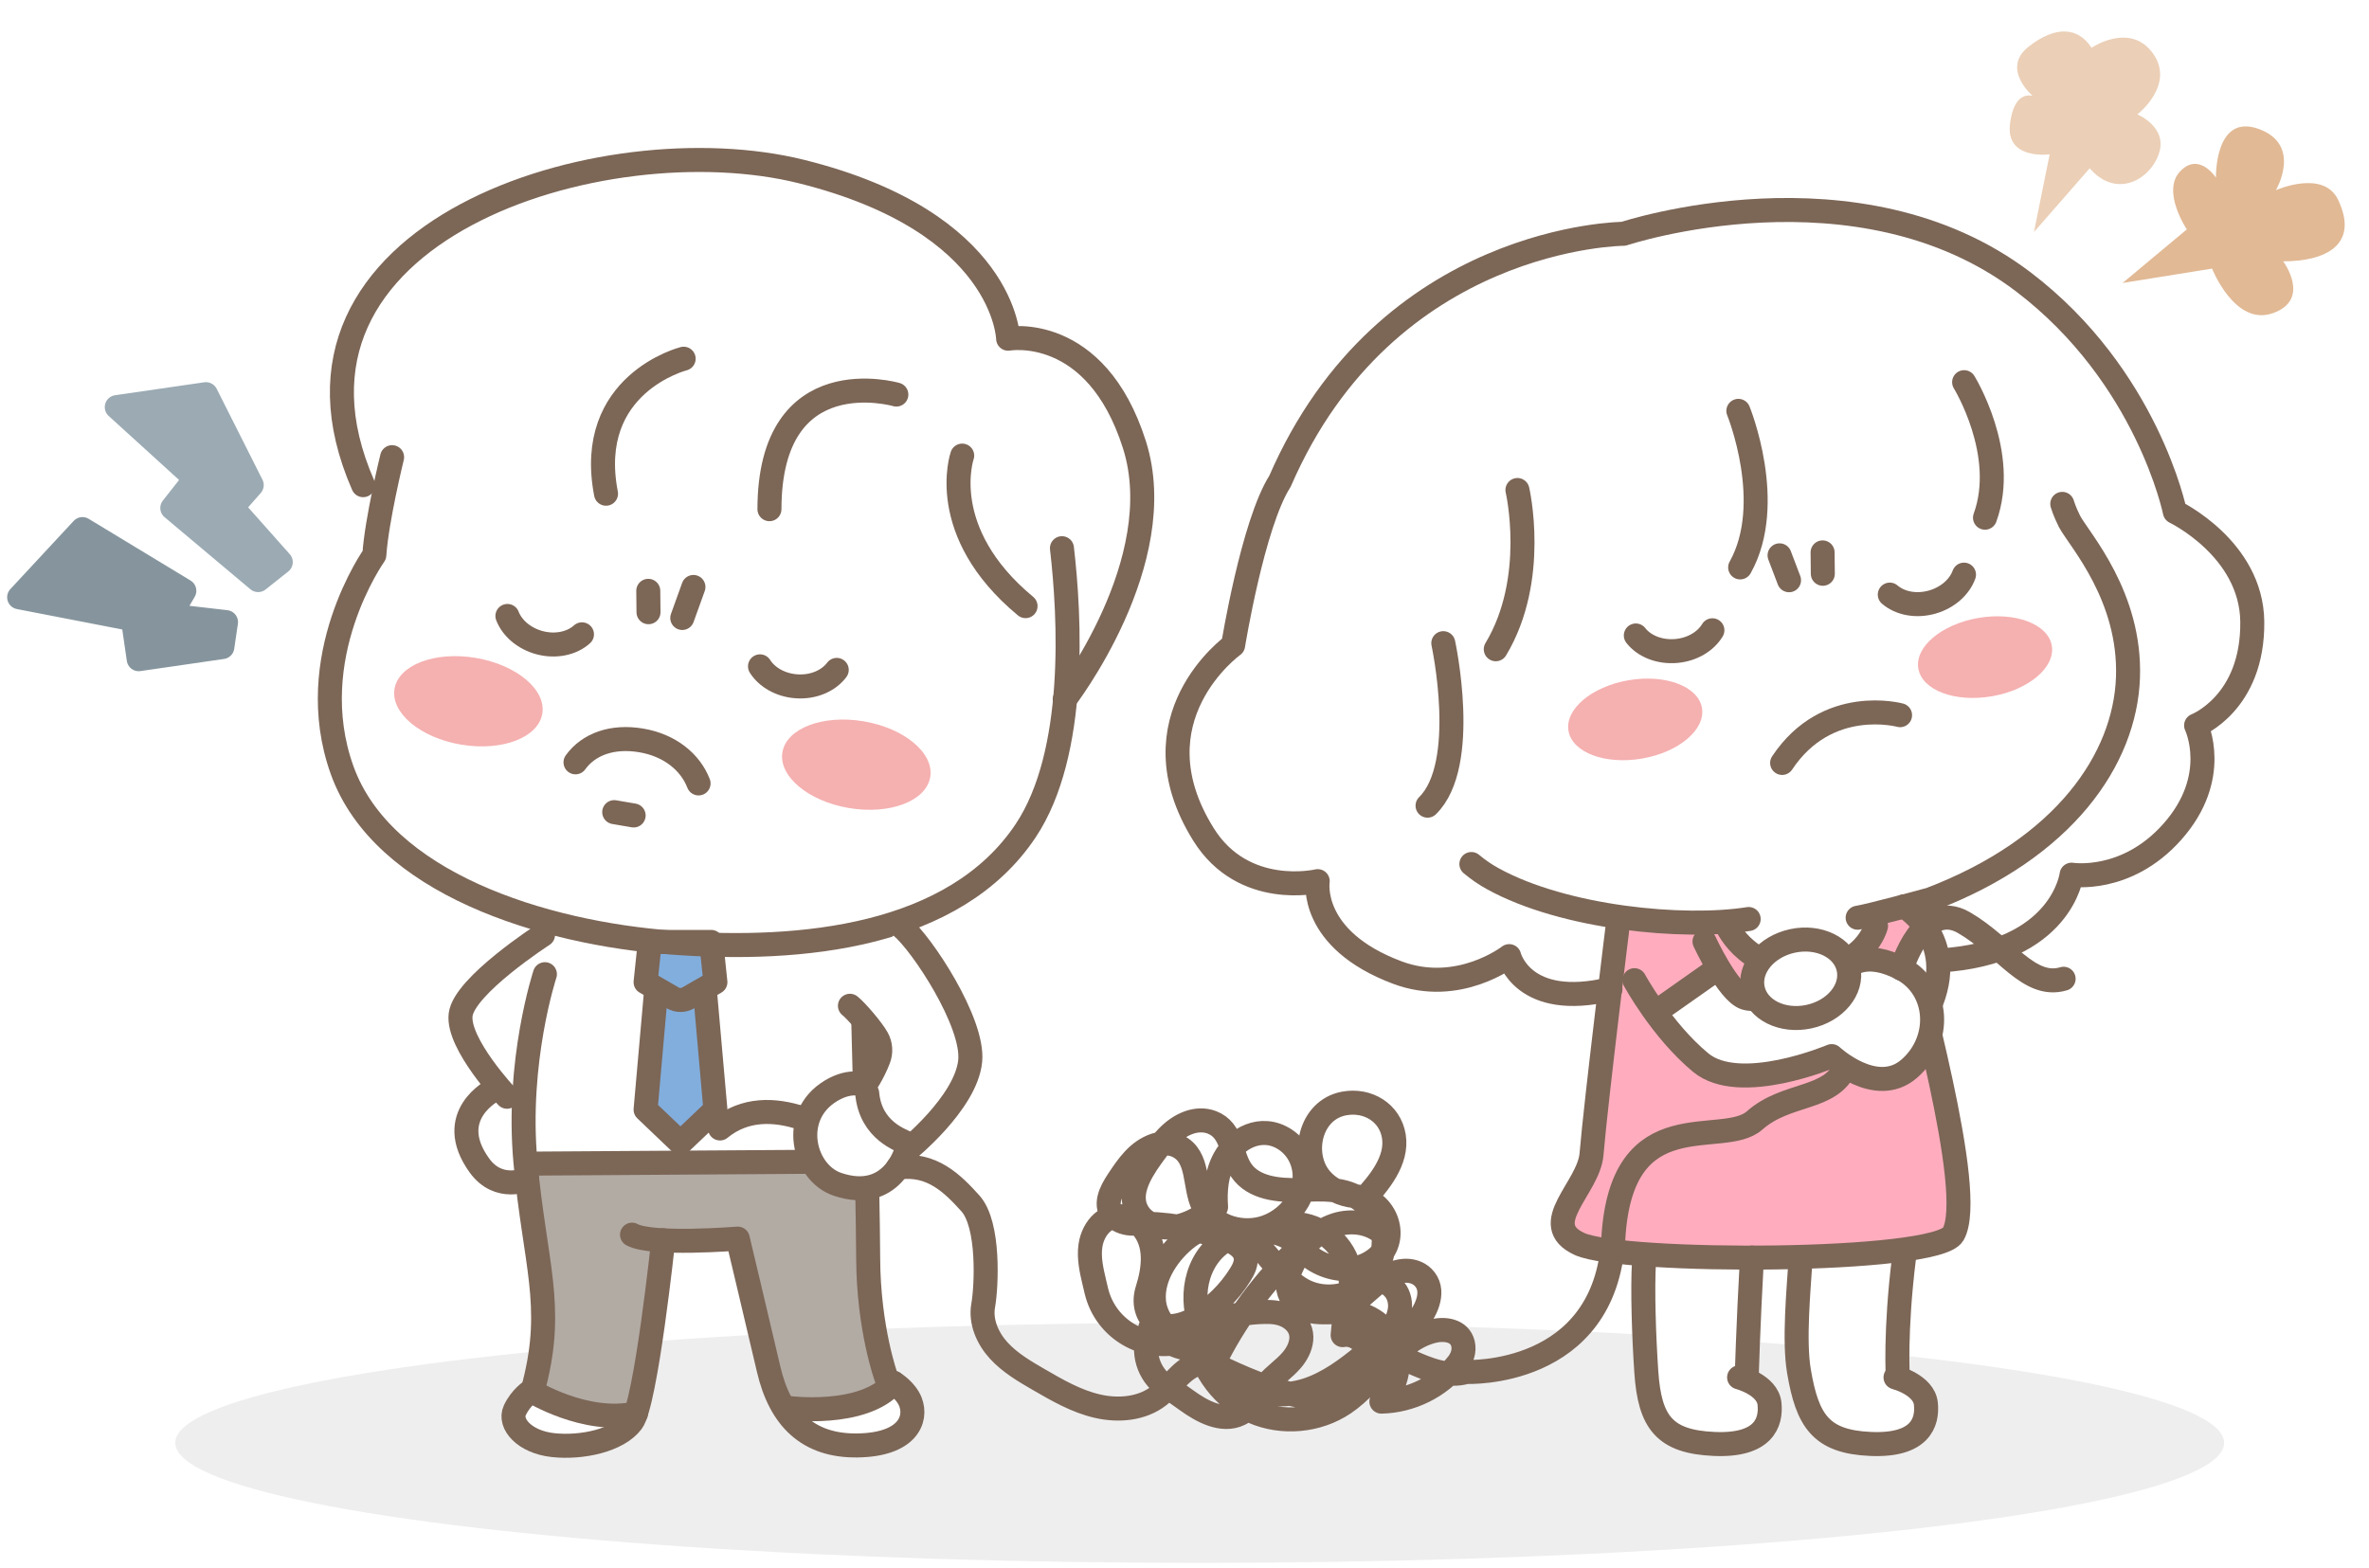<svg width="74" height="49" viewBox="0 0 74 49" fill="none" xmlns="http://www.w3.org/2000/svg">
<ellipse cx="37.475" cy="45.078" rx="32" ry="3.75" fill="#EEEEEE"/>
<path d="M16.723 43.115C16.723 43.115 15.135 44.407 16.772 44.953C18.409 45.501 19.943 44.6 19.743 43.614C18.214 43.506 16.725 43.115 16.725 43.115H16.723Z" fill="white"/>
<path d="M27.437 42.766L24.402 43.843C24.402 43.843 24.986 45.772 27.736 45.012C29.178 44.563 28.411 43.885 28.305 43.561C28.199 43.236 27.437 42.766 27.437 42.766Z" fill="white"/>
<path d="M17.452 28.979C17.452 28.979 14.224 30.943 14.389 31.698C14.554 32.453 15.422 34.051 15.422 34.051C15.422 34.051 14.163 34.373 14.568 35.392C14.972 36.41 15.121 37.342 16.464 36.843C17.348 36.3 26.015 36.05 26.015 36.05C26.015 36.05 28.422 33.848 28.302 31.844C28.182 29.84 28.158 28.955 28.158 28.955L17.452 28.976V28.979Z" fill="white"/>
<path d="M31.492 10.585C31.492 10.585 31.146 6.089 23.206 5C17.149 4.623 13.672 6.785 11.495 9.416C9.776 11.385 11.26 15.379 11.841 16.229C11.55 17.562 11.077 18.459 11.077 18.459C11.077 18.459 9.388 22.018 11.387 25.371C13.387 28.723 20.294 30.024 25.051 29.424C28.159 28.956 32.414 28.459 33.45 21.778C34.35 20.115 37.03 15.563 34.64 12.201C33.725 10.62 31.49 10.582 31.49 10.582L31.492 10.585Z" fill="white"/>
<path d="M54.724 39.29L54.771 43.219C54.771 43.219 56.173 43.769 54.562 44.997C53.663 45.402 51.339 45.211 51.414 42.703C51.492 40.196 51.379 37.801 51.379 37.801" fill="white"/>
<path d="M59.241 39.292L59.288 43.221C59.288 43.221 60.961 43.769 59.349 44.997C58.45 45.402 56.126 45.211 56.201 42.703C56.279 40.196 56.166 37.801 56.166 37.801" fill="white"/>
<path d="M50.306 30.901C47.558 31.562 47.142 29.872 47.142 29.872C47.142 29.872 45.561 31.103 43.648 30.385C40.87 29.343 41.161 27.529 41.161 27.529C41.161 27.529 38.846 28.08 37.593 26.069C35.334 22.443 38.519 20.159 38.519 20.159C38.519 20.159 39.133 16.366 39.983 15.035C43.319 7.337 50.715 7.304 50.715 7.304C50.715 7.304 58.029 4.87 63.207 8.81C67.079 11.758 67.936 15.992 67.936 15.992C67.936 15.992 70.328 17.138 70.354 19.422C70.382 21.977 68.599 22.664 68.599 22.664C68.599 22.664 69.38 24.276 67.851 25.993C66.416 27.605 64.71 27.327 64.71 27.327C64.71 27.327 64.416 29.774 60.6 30.007" fill="white"/>
<path d="M50.563 28.671C50.563 28.671 53.635 28.697 53.828 28.88C54.07 29.144 55.381 30.184 55.44 30.179C55.496 30.177 55.284 31.329 55.284 31.329L56.018 30.711C56.018 30.711 56.406 31.195 57.138 30.579C57.867 29.965 58.677 30.24 58.816 29.796C58.98 29.788 60.185 28.584 60.185 28.584L60.603 30.014L60.203 31.941C60.203 31.941 61.168 36.042 61.18 37.333C61.191 38.625 60.796 39.069 56.846 39.248C52.896 39.427 47.909 39.535 48.982 37.658C49.709 36.672 49.681 35.896 49.767 35.409C49.855 34.922 50.567 28.671 50.567 28.671H50.563Z" fill="#FFADBE"/>
<path d="M50.563 28.67C50.563 28.67 49.857 34.356 49.714 36.062C49.624 37.12 48.003 38.254 49.342 38.866C50.681 39.478 60.484 39.473 61.011 38.56C61.761 37.257 59.747 30.42 59.479 28.863" stroke="#7C6656" stroke-width="0.75" stroke-linecap="round" stroke-linejoin="round"/>
<path d="M54.725 39.291C54.602 41.495 54.562 43.048 54.562 43.048" stroke="#7C6656" stroke-width="0.75" stroke-linecap="round" stroke-linejoin="round"/>
<path d="M54.324 43.033C54.324 43.033 55.211 43.263 55.273 43.852C55.336 44.44 55.096 45.181 53.543 45.112C51.991 45.044 51.532 44.435 51.426 42.866C51.353 41.805 51.299 40.287 51.355 39.389" stroke="#7C6656" stroke-width="0.75" stroke-linecap="round" stroke-linejoin="round"/>
<path d="M59.476 39.291C59.187 41.615 59.283 43.048 59.283 43.048" stroke="#7C6656" stroke-width="0.75" stroke-linecap="round" stroke-linejoin="round"/>
<path d="M59.21 43.033C59.21 43.033 60.096 43.263 60.158 43.852C60.221 44.44 59.981 45.181 58.428 45.112C56.876 45.044 56.457 44.39 56.194 42.842C56.031 41.892 56.184 40.287 56.241 39.389" stroke="#7C6656" stroke-width="0.75" stroke-linecap="round" stroke-linejoin="round"/>
<path d="M59.741 28.352L58.558 28.672L58.09 29.947C58.09 29.947 60.193 30.713 60.278 31.057C60.671 30.332 60.492 29.126 59.744 28.352H59.741Z" fill="white"/>
<path d="M60.13 29.47C60.13 29.47 59.57 29.261 59.031 29.981C58.087 29.946 58.102 29.703 58.102 29.703L58.556 28.671L59.739 28.351C59.739 28.351 60.226 28.122 60.127 29.47H60.13Z" fill="#FFADBE"/>
<path d="M65.273 5.26L63.535 7.249L64.025 4.821C64.025 4.821 62.663 5.009 62.784 3.895C62.905 2.781 63.496 2.999 63.496 2.999C63.496 2.999 62.496 2.148 63.363 1.462C64.227 0.779 64.924 0.86 65.333 1.493C65.333 1.493 66.529 0.676 67.247 1.663C67.963 2.651 66.764 3.574 66.764 3.574C66.764 3.574 67.724 3.972 67.436 4.803C67.151 5.634 66.096 6.21 65.275 5.257L65.273 5.26Z" fill="#EBCFB6"/>
<path d="M66.297 8.846L68.309 7.167C68.309 7.167 67.509 5.974 68.101 5.353C68.692 4.732 69.219 5.55 69.219 5.55C69.219 5.55 69.172 3.531 70.552 4.027C71.93 4.525 71.091 5.942 71.091 5.942C71.091 5.942 72.581 5.276 73.039 6.25C73.701 7.657 72.632 8.166 71.319 8.164C71.319 8.164 72.203 9.347 71.008 9.781C69.813 10.215 69.098 8.392 69.098 8.392L66.296 8.842L66.297 8.846Z" fill="#E1B995"/>
<path d="M16.642 36.297H27.069C27.069 36.297 27.026 40.889 27.805 43.312C26.692 44.23 24.587 43.983 24.587 43.983C24.587 43.983 23.093 38.941 23.067 38.819C23.041 38.697 20.726 38.713 20.719 38.732C20.618 39.588 20.183 42.941 19.86 44.161C19.046 44.336 16.195 43.409 16.393 43.432C16.59 43.456 17.378 41.383 16.849 39.663C16.468 37.92 16.247 36.25 16.64 36.299L16.642 36.297Z" fill="#B2ABA4"/>
<path d="M26.947 31.146C26.947 31.146 27.11 37.101 27.119 39.307C27.128 41.514 27.684 43.039 27.684 43.039" stroke="#7C6656" stroke-width="0.75" stroke-linecap="round" stroke-linejoin="round"/>
<path d="M27.913 43.204C27.913 43.204 28.296 43.432 28.44 43.799C28.654 44.35 28.343 45.136 26.788 45.159C25.233 45.183 24.367 44.31 24.01 42.778C23.652 41.247 23.045 38.697 23.045 38.697C23.045 38.697 20.349 38.915 19.742 38.574" stroke="#7C6656" stroke-width="0.75" stroke-linecap="round" stroke-linejoin="round"/>
<path d="M20.718 38.75C20.718 38.75 20.179 43.839 19.741 44.422C19.304 45.005 18.177 45.245 17.278 45.149C16.379 45.053 15.888 44.476 16.081 44.062C16.276 43.648 16.593 43.455 16.593 43.455" stroke="#7C6656" stroke-width="0.75" stroke-linecap="round" stroke-linejoin="round"/>
<path d="M17.021 30.436C17.021 30.436 16.122 33.157 16.414 36.315C16.705 39.472 17.326 40.777 16.689 43.257" stroke="#7C6656" stroke-width="0.75" stroke-linecap="round" stroke-linejoin="round"/>
<path d="M16.77 36.353L26.886 36.287" stroke="#7C6656" stroke-width="0.75" stroke-linecap="round" stroke-linejoin="round"/>
<path d="M27.912 43.203C26.961 44.306 24.59 43.984 24.59 43.984" stroke="#7C6656" stroke-width="0.75" stroke-linecap="round" stroke-linejoin="round"/>
<path d="M16.594 43.455C16.594 43.455 18.292 44.507 19.866 44.158" stroke="#7C6656" stroke-width="0.75" stroke-linecap="round" stroke-linejoin="round"/>
<path d="M22.006 30.805L22.347 34.668L21.255 35.707L20.166 34.668L20.507 30.805H22.006Z" fill="#82AEDD" stroke="#7C6656" stroke-width="0.75" stroke-linecap="round" stroke-linejoin="round"/>
<path d="M22.215 29.428L22.347 30.686L21.495 31.178C21.347 31.263 21.163 31.263 21.018 31.178L20.166 30.686L20.298 29.428H22.215Z" fill="#82AEDD" stroke="#7C6656" stroke-width="0.75" stroke-linecap="round" stroke-linejoin="round"/>
<path d="M16.963 29.205C16.963 29.205 14.507 30.791 14.389 31.699C14.274 32.607 15.838 34.265 15.838 34.265" stroke="#7C6656" stroke-width="0.75" stroke-linecap="round" stroke-linejoin="round"/>
<path d="M15.424 34.051C15.424 34.051 13.848 34.846 14.974 36.41C15.579 37.25 16.466 36.843 16.466 36.843" stroke="#7C6656" stroke-width="0.75" stroke-linecap="round" stroke-linejoin="round"/>
<path d="M11.344 15.158C7.871 7.218 18.848 3.821 25.033 5.359C31.413 6.947 31.491 10.582 31.491 10.582C31.491 10.582 34.227 10.088 35.436 13.894C36.594 17.543 33.258 21.855 33.258 21.855" stroke="#7C6656" stroke-width="0.75" stroke-linecap="round" stroke-linejoin="round"/>
<path d="M30.056 14.234C30.056 14.234 29.226 16.608 32.035 18.937" stroke="#7C6656" stroke-width="0.75" stroke-linecap="round" stroke-linejoin="round"/>
<path d="M27.999 12.327C27.999 12.327 24.042 11.172 24.035 15.908" stroke="#7C6656" stroke-width="0.75" stroke-linecap="round" stroke-linejoin="round"/>
<path d="M21.355 11.207C21.355 11.207 18.264 11.986 18.93 15.425" stroke="#7C6656" stroke-width="0.75" stroke-linecap="round" stroke-linejoin="round"/>
<path d="M12.248 14.283C12.248 14.283 11.766 16.241 11.693 17.339C11.693 17.339 9.421 20.532 10.686 24.06C11.952 27.589 16.953 29.151 21 29.45C25.044 29.749 29.817 29.278 32.036 25.957C33.657 23.529 33.419 19.254 33.172 17.127" stroke="#7C6656" stroke-width="0.75" stroke-linecap="round" stroke-linejoin="round"/>
<g filter="url(#filter0_f_1067_22429)">
<ellipse cx="2.341" cy="1.374" rx="2.341" ry="1.374" transform="matrix(-0.986 -0.166 -0.166 0.986 17.168 20.943)" fill="#F5B0B0"/>
</g>
<g filter="url(#filter1_f_1067_22429)">
<ellipse cx="2.341" cy="1.374" rx="2.341" ry="1.374" transform="matrix(-0.986 -0.166 -0.166 0.986 29.285 22.924)" fill="#F5B0B0"/>
</g>
<path d="M23.74 20.818C23.957 21.16 24.38 21.407 24.881 21.442C25.411 21.479 25.883 21.268 26.137 20.929" stroke="#7C6656" stroke-width="0.75" stroke-linecap="round" stroke-linejoin="round"/>
<path d="M15.85 19.244C15.995 19.62 16.363 19.945 16.847 20.077C17.358 20.216 17.866 20.101 18.179 19.818" stroke="#7C6656" stroke-width="0.75" stroke-linecap="round" stroke-linejoin="round"/>
<path d="M21.821 24.476C21.569 23.82 20.934 23.286 20.033 23.133C19.127 22.978 18.386 23.25 17.977 23.817" stroke="#7C6656" stroke-width="0.75" stroke-linecap="round" stroke-linejoin="round"/>
<path d="M21.661 18.338L21.312 19.307" stroke="#7C6656" stroke-width="0.75" stroke-linecap="round" stroke-linejoin="round"/>
<path d="M20.25 18.459L20.257 19.127" stroke="#7C6656" stroke-width="0.75" stroke-linecap="round" stroke-linejoin="round"/>
<path d="M19.186 25.373L19.793 25.477" stroke="#7C6656" stroke-width="0.75" stroke-linecap="round" stroke-linejoin="round"/>
<path d="M26.168 31.146C26.361 31.296 27.25 32.164 27.401 32.44C27.512 32.64 27.526 32.88 27.443 33.091C27.272 33.541 27.015 33.91 27.015 33.91C27.015 33.91 26.604 33.691 25.957 34.079C24.653 34.863 25.096 36.644 26.161 37.001C27.864 37.575 28.304 35.964 28.304 35.964C28.304 35.964 30.179 34.465 30.306 33.143C30.422 31.939 28.791 29.471 28.161 28.953" fill="white"/>
<path d="M26.549 31.423C26.742 31.574 27.25 32.164 27.401 32.44C27.512 32.64 27.526 32.88 27.443 33.091C27.272 33.541 27.015 33.91 27.015 33.91C27.015 33.91 26.604 33.691 25.957 34.079C24.653 34.863 25.096 36.644 26.161 37.001C27.864 37.575 28.304 35.964 28.304 35.964C28.304 35.964 30.179 34.465 30.306 33.143C30.422 31.939 28.791 29.471 28.161 28.953" stroke="#7C6656" stroke-width="0.75" stroke-linecap="round" stroke-linejoin="round"/>
<path d="M28.302 35.705C28.194 35.627 27.194 35.349 27.088 34.154" stroke="#7C6656" stroke-width="0.75" stroke-linecap="round" stroke-linejoin="round"/>
<path d="M6.433 12.315L7.863 15.155L7.251 15.852L8.77 17.562L8.063 18.123L5.382 15.871L6.105 14.953L3.648 12.719L6.433 12.315Z" fill="#9BAAB3" stroke="#9BAAB3" stroke-width="0.75" stroke-linecap="round" stroke-linejoin="round"/>
<path d="M7.06 19.436L6.945 20.216L4.333 20.595L4.152 19.349L0.598 18.66L2.576 16.53L5.758 18.458L5.305 19.234L7.06 19.436Z" fill="#86959D" stroke="#86959D" stroke-width="0.75" stroke-linecap="round" stroke-linejoin="round"/>
<path d="M50.306 30.901C47.558 31.562 47.142 29.872 47.142 29.872C47.142 29.872 45.561 31.103 43.648 30.385C40.87 29.343 41.161 27.529 41.161 27.529C41.161 27.529 38.846 28.08 37.593 26.069C35.334 22.443 38.519 20.159 38.519 20.159C38.519 20.159 39.133 16.366 39.983 15.035C43.319 7.337 50.715 7.304 50.715 7.304C50.715 7.304 58.029 4.87 63.207 8.81C67.079 11.758 67.936 15.992 67.936 15.992C67.936 15.992 70.328 17.138 70.354 19.422C70.382 21.977 68.599 22.664 68.599 22.664C68.599 22.664 69.38 24.276 67.851 25.993C66.416 27.605 64.71 27.327 64.71 27.327C64.71 27.327 64.416 29.774 60.6 30.007" stroke="#7C6656" stroke-width="0.75" stroke-linecap="round" stroke-linejoin="round"/>
<path d="M58.601 28.93C58.601 28.93 58.27 30.29 56.362 30.29C54.454 30.29 53.898 28.826 53.898 28.826" stroke="#7C6656" stroke-width="0.75" stroke-linecap="round" stroke-linejoin="round"/>
<path d="M45.961 26.994C46.175 27.173 46.398 27.326 46.634 27.455C48.857 28.679 52.588 29.036 54.623 28.712" stroke="#7C6656" stroke-width="0.75" stroke-linecap="round" stroke-linejoin="round"/>
<path d="M64.419 15.742C64.487 15.968 64.607 16.213 64.647 16.295C64.97 16.883 66.562 18.634 66.471 21.172C66.379 23.71 64.492 26.503 60.288 28.102C60.288 28.102 58.39 28.618 58.027 28.672" stroke="#7C6656" stroke-width="0.75" stroke-linecap="round" stroke-linejoin="round"/>
<path d="M61.353 11.94C61.353 11.94 62.734 14.177 62.005 16.174" stroke="#7C6656" stroke-width="0.75" stroke-linecap="round" stroke-linejoin="round"/>
<path d="M54.301 12.836C54.301 12.836 55.479 15.723 54.357 17.727" stroke="#7C6656" stroke-width="0.75" stroke-linecap="round" stroke-linejoin="round"/>
<path d="M47.4 15.309C47.4 15.309 48.047 18.082 46.723 20.284" stroke="#7C6656" stroke-width="0.75" stroke-linecap="round" stroke-linejoin="round"/>
<path d="M45.084 20.094C45.084 20.094 45.907 23.884 44.592 25.171" stroke="#7C6656" stroke-width="0.75" stroke-linecap="round" stroke-linejoin="round"/>
<g filter="url(#filter2_f_1067_22429)">
<ellipse cx="2.116" cy="1.242" rx="2.116" ry="1.242" transform="matrix(-0.985 0.17 0.171 0.985 52.951 20.893)" fill="#F5B0B0"/>
</g>
<g filter="url(#filter3_f_1067_22429)">
<ellipse cx="2.116" cy="1.242" rx="2.116" ry="1.242" transform="matrix(-0.985 0.17 0.171 0.985 63.879 18.947)" fill="#F5B0B0"/>
</g>
<path d="M53.49 19.691C53.281 20.037 52.864 20.294 52.363 20.338C51.836 20.385 51.356 20.185 51.098 19.854" stroke="#7C6656" stroke-width="0.75" stroke-linecap="round" stroke-linejoin="round"/>
<path d="M61.349 17.953C61.212 18.332 60.85 18.666 60.367 18.807C59.859 18.955 59.351 18.852 59.031 18.577" stroke="#7C6656" stroke-width="0.75" stroke-linecap="round" stroke-linejoin="round"/>
<path d="M55.588 17.35L55.884 18.128" stroke="#7C6656" stroke-width="0.75" stroke-linecap="round" stroke-linejoin="round"/>
<path d="M56.932 17.258L56.939 17.926" stroke="#7C6656" stroke-width="0.75" stroke-linecap="round" stroke-linejoin="round"/>
<path d="M59.352 22.344C59.352 22.344 57.075 21.718 55.668 23.836" stroke="#7C6656" stroke-width="0.75" stroke-linecap="round" stroke-linejoin="round"/>
<path d="M59.477 28.316C59.477 28.316 61.344 29.415 60.145 31.711" stroke="#7C6656" stroke-width="0.75" stroke-linecap="round" stroke-linejoin="round"/>
<path d="M53.653 30.15C53.653 30.15 53.97 30.992 54.507 31.176C55.043 31.359 57.085 30.954 57.085 30.954C57.619 29.95 58.362 29.727 59.402 30.265C60.576 30.886 60.67 32.495 59.633 33.394C58.595 34.291 57.215 32.996 57.215 32.996C57.215 32.996 54.344 34.215 53.121 33.199C51.898 32.183 51.684 31.608 51.684 31.608" fill="white"/>
<path d="M53.243 29.414C53.243 29.414 53.972 30.99 54.508 31.174C55.045 31.357 57.087 30.953 57.087 30.953C57.621 29.948 58.364 29.725 59.404 30.263C60.578 30.884 60.672 32.494 59.635 33.392C58.597 34.289 57.216 32.995 57.216 32.995C57.216 32.995 54.346 34.213 53.123 33.197C51.899 32.181 51.055 30.623 51.055 30.623" stroke="#7C6656" stroke-width="0.75" stroke-linecap="round" stroke-linejoin="round"/>
<path d="M53.598 30.297L51.881 31.506" stroke="#7C6656" stroke-width="0.75" stroke-linecap="round" stroke-linejoin="round"/>
<path d="M57.742 30.26C57.883 30.914 57.328 31.587 56.502 31.763C55.676 31.939 54.895 31.554 54.754 30.899C54.613 30.245 55.168 29.573 55.994 29.396C56.82 29.22 57.601 29.606 57.742 30.26Z" fill="white" stroke="#7C6656" stroke-width="0.75" stroke-linecap="round" stroke-linejoin="round"/>
<path d="M28.051 36.478C29.112 36.325 29.766 36.993 30.309 37.593C30.914 38.259 30.815 40.209 30.712 40.783C30.62 41.291 30.85 41.814 31.198 42.195C31.547 42.576 32.001 42.842 32.448 43.101C33.029 43.437 33.622 43.781 34.278 43.931C34.934 44.084 35.673 44.02 36.202 43.606C36.663 43.246 37 42.623 37.583 42.59C38.115 42.562 38.513 43.049 38.974 43.315C39.595 43.67 40.385 43.616 41.046 43.345C41.707 43.075 42.272 42.611 42.822 42.157C43.215 41.833 43.625 41.487 43.719 40.96C43.761 40.727 43.714 40.475 43.566 40.289C43.19 39.812 42.533 40.054 42.251 40.487C42.018 40.844 41.976 41.287 41.94 41.713C42.385 41.628 42.813 42.07 42.806 42.524C42.799 42.976 42.448 43.371 42.03 43.543C41.611 43.715 41.138 43.698 40.691 43.625C39.712 43.463 38.8 43.042 37.899 42.623C38.569 41.245 39.496 39.991 40.62 38.946C39.877 38.191 38.48 38.334 37.809 39.155C37.139 39.977 37.214 41.268 37.875 42.099C37.181 42.306 36.369 42.028 35.948 41.437L35.861 41.72C35.666 42.355 35.932 43.039 36.508 43.373C36.701 43.484 36.885 43.618 37.061 43.745C37.548 44.098 38.178 44.439 38.72 44.178C39.11 43.99 39.301 43.555 39.585 43.228C39.814 42.964 40.11 42.769 40.34 42.505C40.66 42.141 40.846 41.567 40.324 41.19C40.133 41.054 39.898 40.998 39.665 40.99C38.724 40.967 37.781 41.245 37 41.772C36.478 41.691 36.094 41.179 36.047 40.654C35.974 39.856 36.544 39.075 37.113 38.647C37.355 38.466 37.645 38.351 37.943 38.327C39.298 38.219 39.672 39.746 40.689 40.301C41.244 40.605 41.968 40.567 42.488 40.205C43.008 39.845 43.298 39.177 43.206 38.551C42.818 38.193 42.223 38.106 41.717 38.269C41.063 38.478 40.559 39.057 40.305 39.678C40.181 39.981 40.195 40.334 40.38 40.605C40.79 41.202 41.602 40.92 42.267 41.012C42.867 41.094 43.404 41.543 43.587 42.122C43.771 42.701 43.594 43.376 43.15 43.79C44.069 43.771 44.973 43.327 45.54 42.602C45.676 42.425 45.751 42.2 45.7 41.983C45.599 41.553 45.114 41.494 44.742 41.593C43.582 41.901 42.98 43.174 41.987 43.844C41.162 44.402 40.049 44.503 39.136 44.103C38.223 43.703 37.543 42.816 37.393 41.833C37.24 41.847 37.089 41.875 36.943 41.915C35.755 42.24 34.534 41.532 34.247 40.332C34.226 40.247 34.207 40.16 34.186 40.075C34.097 39.697 34.005 39.304 34.062 38.918C34.139 38.374 34.577 37.831 35.247 38.045C35.41 38.097 35.558 38.196 35.668 38.325C36.148 38.873 36.04 39.659 35.843 40.282C35.781 40.475 35.763 40.685 35.817 40.88C36.021 41.635 36.833 41.492 37.358 41.181C37.917 40.849 38.397 40.379 38.741 39.826C38.847 39.657 38.943 39.461 38.908 39.264C38.856 38.972 38.548 38.81 38.273 38.708C37.365 38.37 36.393 38.207 35.424 38.231C35.196 38.236 34.965 38.172 34.803 38.01C34.462 37.671 34.697 37.224 34.923 36.883C35.224 36.429 35.539 35.958 36.09 35.775C36.32 35.7 36.577 35.702 36.793 35.81C37.473 36.147 37.28 37.043 37.583 37.666C37.913 38.349 38.835 38.591 39.548 38.337C40.376 38.045 41.006 37.127 40.653 36.229C40.552 35.97 40.369 35.747 40.136 35.596C39.397 35.121 38.597 35.561 38.247 36.203C38 36.657 37.948 37.193 37.986 37.709C37.513 38.031 37.016 38.363 36.416 38.349C36.092 38.341 35.77 38.205 35.581 37.939C35.181 37.374 35.581 36.681 35.962 36.149C36.278 35.711 36.612 35.257 37.143 35.069C37.372 34.989 37.626 34.977 37.852 35.064C38.513 35.316 38.435 36.074 38.776 36.568C39.16 37.123 39.938 37.2 40.611 37.177C41.284 37.153 42.03 37.102 42.554 37.523C43.086 36.956 43.66 36.255 43.54 35.502C43.422 34.761 42.719 34.337 41.983 34.476C40.912 34.678 40.62 36.076 41.251 36.826C41.517 37.144 41.907 37.328 42.319 37.37C43.328 37.478 43.766 38.748 42.947 39.351C42.827 39.438 42.698 39.511 42.557 39.56C41.613 39.899 40.444 39.231 40.258 38.245C41.089 38.172 41.926 38.77 42.129 39.577C42.281 40.188 42.103 40.849 42.394 41.447C42.467 41.595 42.571 41.727 42.707 41.819C43.272 42.2 43.886 41.764 44.262 41.296C44.585 40.896 44.843 40.294 44.453 39.906C44.295 39.748 44.065 39.685 43.843 39.704C43.295 39.753 42.914 40.179 42.524 40.506C42.336 40.663 42.194 40.877 42.159 41.12C42.084 41.633 42.474 41.83 42.822 41.986C43.232 42.169 43.639 42.352 44.048 42.534C44.603 42.783 45.22 43.037 45.806 42.863C45.806 42.863 50.141 43.054 50.395 38.694C50.65 34.335 53.804 35.895 54.809 35.005C55.813 34.116 57.19 34.387 57.644 33.328" stroke="#7C6656" stroke-width="0.75" stroke-linecap="round" stroke-linejoin="round"/>
<path d="M22.49 35.256C23.262 34.623 24.184 34.649 25.038 34.929" stroke="#7C6656" stroke-width="0.75" stroke-linecap="round" stroke-linejoin="round"/>
<path d="M59.398 30.267C59.398 30.267 60.052 28.069 61.351 28.827C62.65 29.584 63.374 30.902 64.461 30.579" stroke="#7C6656" stroke-width="0.75" stroke-linecap="round" stroke-linejoin="round"/>
<defs>
<filter id="filter0_f_1067_22429" x="11.562" y="19.748" width="6.139" height="4.32" filterUnits="userSpaceOnUse" color-interpolation-filters="sRGB">
<feFlood flood-opacity="0" result="BackgroundImageFix"/>
<feBlend mode="normal" in="SourceGraphic" in2="BackgroundImageFix" result="shape"/>
<feGaussianBlur stdDeviation="0.375" result="effect1_foregroundBlur_1067_22429"/>
</filter>
<filter id="filter1_f_1067_22429" x="23.68" y="21.729" width="6.139" height="4.32" filterUnits="userSpaceOnUse" color-interpolation-filters="sRGB">
<feFlood flood-opacity="0" result="BackgroundImageFix"/>
<feBlend mode="normal" in="SourceGraphic" in2="BackgroundImageFix" result="shape"/>
<feGaussianBlur stdDeviation="0.375" result="effect1_foregroundBlur_1067_22429"/>
</filter>
<filter id="filter2_f_1067_22429" x="48.232" y="20.451" width="5.691" height="4.051" filterUnits="userSpaceOnUse" color-interpolation-filters="sRGB">
<feFlood flood-opacity="0" result="BackgroundImageFix"/>
<feBlend mode="normal" in="SourceGraphic" in2="BackgroundImageFix" result="shape"/>
<feGaussianBlur stdDeviation="0.375" result="effect1_foregroundBlur_1067_22429"/>
</filter>
<filter id="filter3_f_1067_22429" x="59.16" y="18.506" width="5.691" height="4.051" filterUnits="userSpaceOnUse" color-interpolation-filters="sRGB">
<feFlood flood-opacity="0" result="BackgroundImageFix"/>
<feBlend mode="normal" in="SourceGraphic" in2="BackgroundImageFix" result="shape"/>
<feGaussianBlur stdDeviation="0.375" result="effect1_foregroundBlur_1067_22429"/>
</filter>
</defs>
</svg>
